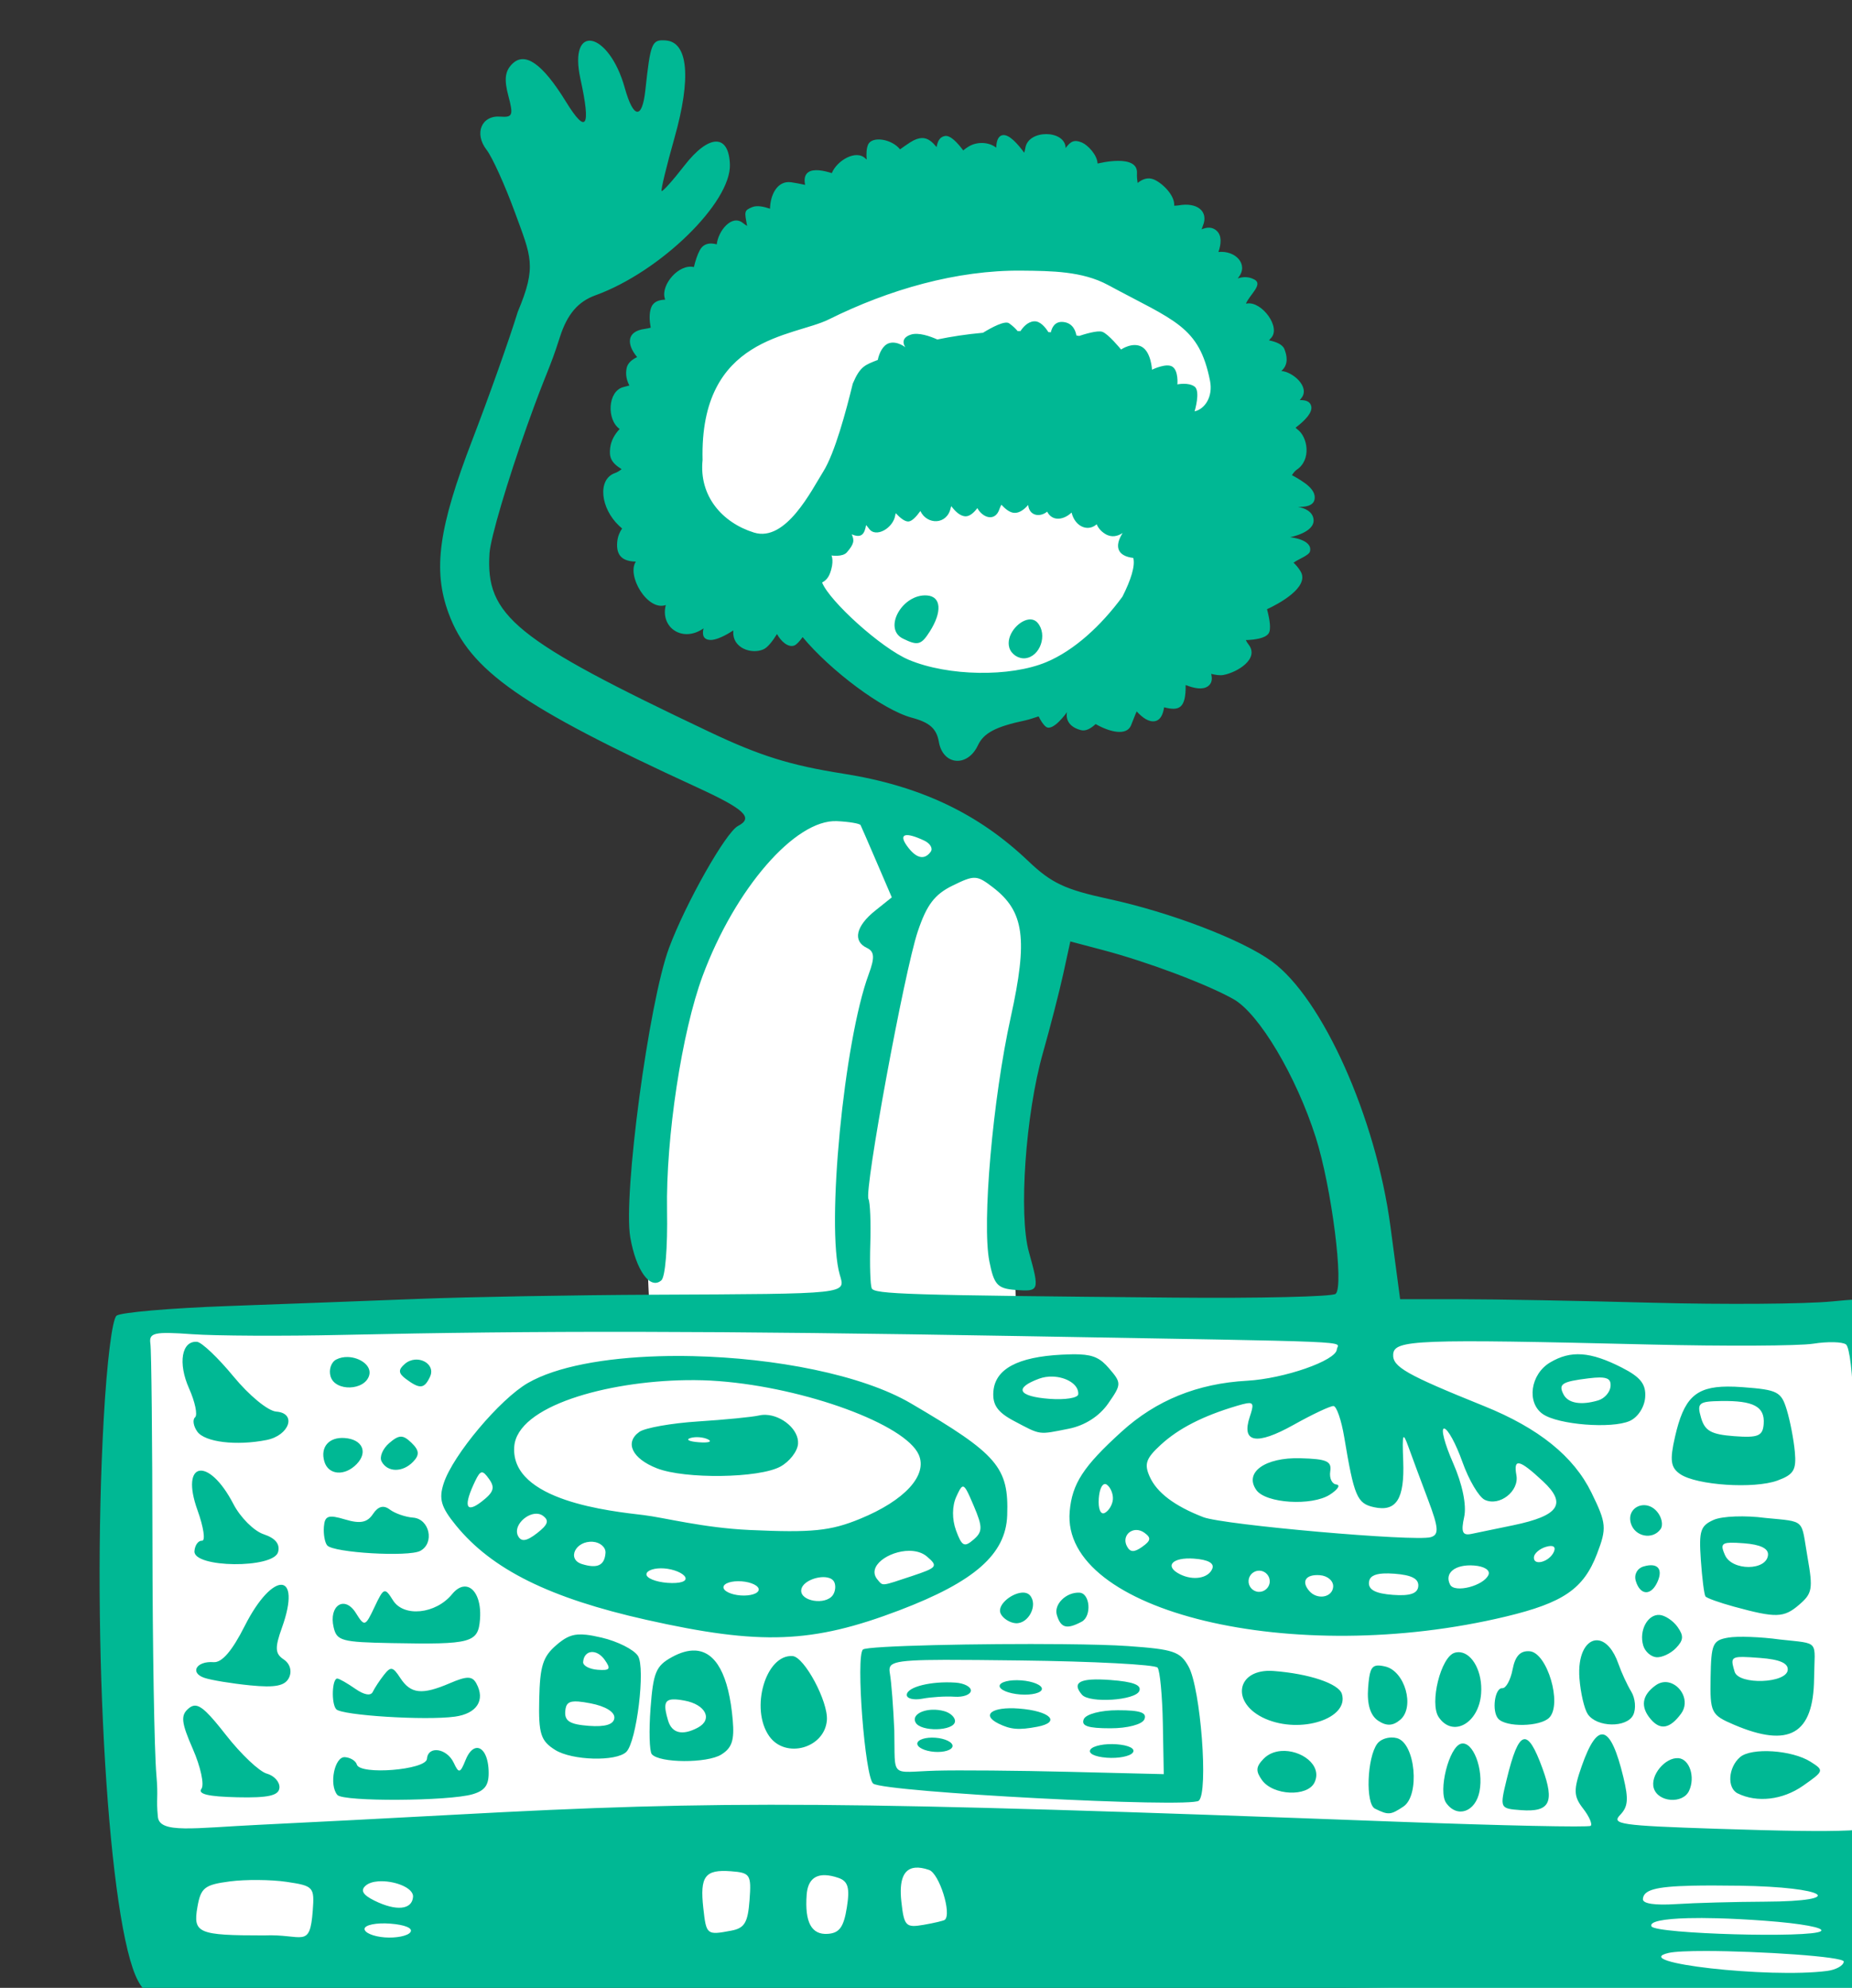 <?xml version="1.0" ?><svg height="274.677mm" viewBox="0 0 255.96 274.677" width="255.96mm" xmlns="http://www.w3.org/2000/svg">
    <rect x="0" y="0" width="255.96" height="274.677" fill="#333333" stroke="none"/>
    <path d="m 33565.681,13456.801 c -8.241,0.238 -98.235,-3.039 -105.649,-0.66 -39.542,12.687 -111.186,52.503 -125.925,112.431 -14.74,59.929 102.968,114.663 146.265,132.073 0,0 13.29,16.936 77.511,-21.082 64.222,-38.018 98.36,-93.94 82.568,-138.354 -12.831,-36.087 -39.055,-85.439 -74.77,-84.408 z m -148.659,292.211 c -5.634,-0.134 -10.718,0.595 -14.974,2.428 -27.241,11.725 -54.878,74.969 -66.459,132.884 -10.108,50.549 -10.086,90.73 -7.206,138.639 l -271.964,0.356 c 0,0 -5.921,149.229 -1.051,222.543 4.869,73.311 18.554,117.134 18.554,117.134 l 919.104,11.844 -28.951,-352.705 -444.365,0.58 c -2.71,-38.017 -2.552,-126.492 6.173,-159.707 9.739,-37.071 7.767,-57.205 -13.816,-73.549 -18.21,-13.79 -64.622,-39.723 -95.045,-40.447 z" fill="#FFFFFF" paint-order="markers stroke fill" transform="translate(47.431,-84.482) matrix(0.265,0,0,0.265,-8789.592,-3449.223)"/>
    <path d="m 36613.195,18414.598 c -7.294,-0.547 -7.972,1.108 -10.664,26.004 -1.666,15.372 -6.226,14.861 -10.703,-1.196 -8.301,-29.777 -29.596,-34.131 -23.142,-4.734 5.559,25.338 3.107,29.198 -7.551,11.885 -12.355,-20.067 -21.553,-26.426 -28.231,-19.51 -3.581,3.711 -4.056,8.014 -1.816,16.426 2.713,10.181 2.261,11.34 -4.24,10.851 -9.797,-0.739 -13.711,8.82 -7.1,17.334 2.951,3.797 9.608,18.513 14.799,32.701 8.428,23.043 11.487,27.905 1.467,51.705 -4.383,14.249 -15.039,44.272 -23.678,66.719 -17.669,45.911 -20.703,67.901 -12.463,90.385 10.968,29.929 37.646,48.639 129.473,90.818 25.071,11.517 29.765,15.927 21.506,20.213 -6.361,3.299 -27.372,40.459 -35.985,63.645 -10.528,28.338 -23.995,128.918 -20.195,150.836 2.994,17.288 10.37,27.511 16.199,22.451 2.071,-1.797 3.318,-17.015 2.981,-36.408 -0.656,-38.055 7.707,-93.156 18.58,-122.395 16.907,-45.471 48.314,-81.659 70,-80.646 6.388,0.298 11.951,1.238 12.369,2.088 0.414,0.851 4.246,9.669 8.511,19.599 l 7.758,18.051 -8.716,6.978 c -10.022,8.022 -11.759,15.847 -4.301,19.37 3.984,1.886 4.205,5.012 0.972,13.75 -12.931,34.948 -22.277,131.966 -15.093,156.646 2.987,10.25 5.684,9.964 -97.262,10.443 -41.702,0.193 -96.681,1.169 -122.176,2.168 -25.496,0.997 -70.545,2.689 -100.113,3.758 -29.567,1.068 -55.497,3.316 -57.619,4.992 -2.267,1.789 -5.03,23.9 -6.692,53.555 -6.54,116.622 2.501,264.782 17.897,293.322 4.264,7.905 7.511,8.882 36.765,11.078 17.647,1.325 64.528,2.441 104.182,2.461 89.555,0.07 199.669,2.886 300.758,7.704 103.946,4.949 183.333,6.037 302.875,4.154 183.112,-2.886 201.835,-4.31 202.67,-15.41 1.329,-17.675 -9.868,-163.581 -18.744,-244.272 -8.578,-77.982 -13.225,-110.762 -16.612,-117.246 -2.293,-4.383 -7.114,-4.856 -28.332,-2.771 -14.067,1.38 -56.293,1.687 -93.84,0.683 -37.544,-1.007 -82.491,-1.83 -99.882,-1.83 h -31.621 l -5.065,-38.017 c -7.552,-56.648 -35.479,-119.014 -61.857,-138.133 -15.673,-11.362 -52.852,-25.575 -85.227,-32.58 -22.656,-4.903 -29.751,-8.255 -41.808,-19.741 -26.151,-24.915 -56.578,-39.278 -96.557,-45.576 -27.481,-4.327 -43.379,-9.286 -69.543,-21.685 -101.745,-48.218 -117.02,-60.623 -114.867,-93.293 0.509,-7.746 9.361,-37.72 19.67,-66.616 10.305,-28.89 11.396,-28.343 16.994,-45.91 3.934,-12.348 9.727,-18.708 18.611,-21.922 33.719,-12.194 70.884,-48.419 70.094,-68.324 -0.634,-16.016 -11.013,-15.701 -23.75,0.719 -6.084,7.848 -11.427,13.787 -11.869,13.207 -0.442,-0.584 2.585,-13.069 6.734,-27.742 8.802,-31.142 7.122,-49.862 -4.551,-50.742 z m 198.45,48.845 v 0 c -5.008,-0.02 -10.155,2.35 -10.92,7.225 -0.159,1.013 -0.374,1.769 -0.604,2.472 -3.389,-4.626 -7.798,-9.565 -11.07,-9.169 -2.646,0.322 -3.424,3.31 -3.518,6.556 -3.749,-2.984 -9.877,-3.342 -14.437,-0.576 -1.058,0.642 -1.945,1.322 -2.774,1.998 -2.883,-3.868 -6.683,-8.066 -9.585,-7.508 -2.823,0.542 -3.779,2.865 -4.301,5.77 -2.188,-2.584 -4.424,-4.817 -7.721,-4.709 -1.702,0.06 -3.686,0.724 -6.086,2.262 -1.833,1.175 -3.545,2.414 -5.252,3.626 -4.41,-5.487 -14.479,-6.965 -16.596,-2.611 -0.964,1.983 -1.055,5.005 -0.826,7.942 -0.185,-0.158 -0.375,-0.292 -0.556,-0.479 -4.882,-5.033 -15.036,1.055 -17.608,7.543 -4.324,-1.373 -9.482,-2.389 -12.254,-0.477 -2.053,1.417 -2.21,3.993 -1.672,6.602 -2.447,-0.505 -4.957,-1.045 -7.279,-1.361 -7.269,-0.99 -10.879,6.586 -11.027,13.791 -3.238,-1.102 -6.797,-1.836 -9.233,-0.844 -4.397,1.791 -4.104,2.342 -2.703,9.812 -0.716,-0.432 -1.426,-0.886 -2.076,-1.425 -5.935,-4.928 -13.04,4.135 -13.769,11.035 -0.929,-0.238 -1.856,-0.409 -2.749,-0.43 -2.423,-0.06 -4.615,0.823 -6.029,3.375 -1.337,2.415 -2.349,5.577 -3.138,8.908 -7.807,-1.841 -17.258,9.19 -15.213,16.223 0.08,0.267 0.119,0.524 0.189,0.789 -3.227,0.07 -6.119,1.069 -7.25,4.07 -1.128,2.997 -0.934,6.837 -0.252,10.524 -0.927,0.238 -1.861,0.475 -2.98,0.619 -9.973,1.283 -9.463,8.339 -4.098,14.717 -2.664,1.264 -4.916,3.079 -5.471,5.705 -0.788,3.73 0.23,6.884 1.434,9.101 -1.036,0.296 -2.091,0.576 -3.135,0.836 -8.199,2.047 -8.845,17.017 -1.945,21.85 -2.479,2.644 -4.482,5.92 -4.947,9.859 -0.551,4.665 0.271,7.556 5.953,11.08 -1.048,0.878 -2.214,1.601 -3.512,2.065 -9.181,3.283 -7.511,18.324 2.227,27.486 0.54,0.508 1.034,0.925 1.556,1.393 -1.296,1.89 -2.261,4.144 -2.529,6.808 -0.793,7.881 3.335,10.313 9.701,10.453 -4.915,7.17 6.022,26.006 15.615,22.647 -3.04,11.684 8.746,19.841 19.676,12.172 -0.898,3.736 0.184,5.862 3.434,6.037 3.174,0.17 8.251,-2.411 12.064,-4.971 0,0.251 0.04,0.446 0.02,0.711 -0.417,8.479 9.458,11.897 15.718,9.162 2.205,-0.963 4.729,-4.219 7.084,-7.984 2.04,3.786 5.872,7.218 9.026,5.973 1.281,-0.506 2.853,-2.374 4.342,-4.385 14.223,17.187 41.623,37.956 57.048,42.066 9.199,2.452 12.817,5.698 14.002,12.572 2.119,12.283 14.937,13.39 20.387,1.762 3.005,-6.41 9.325,-9.728 24.672,-12.967 2.232,-0.47 4.633,-1.389 6.965,-2.086 1.009,2.029 2.243,4.122 3.754,5.356 3.64,2.974 11.062,-7.584 11.062,-7.584 0,0 -1.962,6.98 7.233,9.394 2.506,0.658 5.148,-0.805 7.685,-3.164 7.527,4.289 16.153,6.212 18.445,0.713 1.244,-2.987 2.077,-5.409 2.967,-7.299 3.057,3.33 6.533,5.806 9.791,5.01 2.715,-0.662 3.96,-3.595 4.52,-7.164 7.924,2.073 11.379,0.447 11.217,-11.556 0,-0.02 0,-0.04 0,-0.06 4.39,1.737 8.925,2.651 11.705,0.594 2.105,-1.559 2.249,-3.922 1.599,-6.408 2.277,0.53 4.505,0.925 6.362,0.582 7.169,-1.324 19.116,-8.435 13.05,-16.045 -0.549,-0.689 -0.964,-1.419 -1.322,-2.155 4.917,-0.165 10.025,-0.939 11.822,-3.386 1.46,-1.987 0.708,-7.121 -0.771,-12.713 5.698,-2.604 22.48,-11.462 17.498,-19.75 -1.093,-1.819 -2.346,-3.291 -3.662,-4.496 2.189,-1.75 8.052,-3.751 8.572,-5.883 1.532,-6.293 -10.392,-7.414 -10.392,-7.412 0,0 12.978,-2.415 12.259,-9.268 -0.452,-4.317 -4.909,-5.967 -8.15,-6.596 3.342,0.174 8.038,-0.25 8.678,-3.925 0.889,-5.102 -5.343,-9.026 -11.817,-12.577 0.854,-1.251 1.679,-2.273 2.432,-2.769 7.93,-5.227 5.754,-17.242 0.469,-21.057 -0.395,-0.285 -0.667,-0.615 -0.979,-0.931 4.879,-3.697 8.949,-7.897 8.147,-11.256 -0.586,-2.458 -2.973,-3.209 -5.963,-3.092 0.251,-0.322 0.478,-0.648 0.744,-0.965 4.821,-5.736 -4.26,-13.8 -10.381,-14.236 4.09,-3.493 2.79,-8.425 1.617,-11.406 -0.953,-2.419 -4.241,-3.795 -8.023,-4.569 0.281,-0.326 0.509,-0.68 0.828,-0.98 5.843,-5.51 -4.591,-19.501 -12.242,-18.231 -0.207,0.03 -0.417,0 -0.625,0.02 2.09,-4.745 8.967,-9.966 4.517,-12.459 -2.977,-1.669 -6.023,-1.558 -8.789,-0.652 0.114,-0.158 0.199,-0.314 0.324,-0.471 5.521,-6.806 -1.521,-14.258 -10.404,-13.291 1.437,-4.182 1.877,-8.565 -0.992,-11.147 -2.273,-2.045 -5.065,-1.83 -7.772,-0.679 0.21,-0.627 0.411,-1.258 0.666,-1.875 3.064,-7.347 -2.782,-12.43 -12.798,-10.594 -0.766,0.14 -1.465,0.112 -2.184,0.137 0.443,-5.292 -6,-11.64 -10.394,-13.588 -3.282,-1.455 -6.262,-0.215 -8.637,1.724 -0.289,-1.623 -0.462,-3.308 -0.365,-5.092 0.556,-10.314 -20.137,-5.087 -20.137,-5.087 h -0.426 c -0.201,-4.474 -5.103,-9.594 -8.17,-10.889 -3.911,-1.652 -5.915,-0.672 -8.455,2.877 0,-0.07 -0.02,-0.122 -0.03,-0.188 -0.209,-4.66 -5.07,-7.061 -10.074,-7.082 z m -12.758,71.194 v 0 c 15.437,0.153 31.567,0.256 44.937,7.478 34.741,18.765 47.544,21.382 53.215,49.979 1.603,8.081 -2.499,14.63 -8.045,15.925 0,0 3.232,-10.635 -0.06,-12.961 -3.294,-2.324 -8.912,-1.103 -8.912,-1.103 0,0 0.646,-6.975 -2.519,-9.184 -3.164,-2.208 -10.721,1.514 -10.721,1.514 0,0 -0.452,-9.184 -5.295,-11.916 -4.808,-2.711 -10.728,1.317 -10.818,1.377 -0.03,-0.02 -0.05,-0.03 -0.08,-0.04 -0.139,-0.171 -6.639,-8.152 -9.77,-9.188 -2.522,-0.834 -9.302,1.257 -12.035,2.166 -0.478,-0.09 -0.959,-0.181 -1.447,-0.261 -0.255,-1.612 -1.432,-6.481 -6.86,-7.018 -4.503,-0.445 -5.968,3.145 -6.457,5.379 -0.433,-0.03 -0.86,-0.07 -1.3,-0.103 -1.425,-2.277 -4.193,-5.864 -7.485,-5.624 -3.475,0.255 -5.94,3.381 -7.037,5.077 -0.503,0 -0.998,0.02 -1.5,0.02 -0.849,-1.01 -2.301,-2.563 -4.441,-4.053 -2.226,-1.549 -9.075,2.142 -13.625,4.926 -8.65,0.776 -16.688,2.021 -23.813,3.504 -3.743,-1.673 -9.872,-3.869 -13.922,-2.5 -6.168,2.085 -2.742,6.576 -2.742,6.576 0,0 -4.208,-3.405 -8.418,-2.172 -3.318,0.973 -5.27,5.263 -5.984,8.764 -6.592,2.615 -9.19,3.251 -13.031,12.346 -3.492,14.319 -9.364,36.261 -15.418,45.9 -6.054,9.64 -19.502,36.933 -36.112,31.764 -16.609,-5.169 -28.745,-19.11 -26.804,-37.83 -1.615,-64.586 47.328,-64.124 65.828,-73.315 31.345,-15.572 66.703,-25.77 100.666,-25.431 z m -10.639,122.054 c 2.078,2.316 4.449,4.166 6.781,4.25 2.693,0.1 5.171,-1.837 7.151,-4.113 0,0.03 0.02,0.06 0.02,0.09 0.663,5.756 6.282,6.385 9.889,3.383 2.908,5.562 9.015,4.063 12.723,0.474 0.03,0.101 0.07,0.171 0.1,0.274 1.781,6.979 8.346,9.945 13.014,5.844 0.773,1.815 2.143,3.632 4.51,5.062 3.376,2.041 6.55,1.11 9.023,-0.514 -4.273,6.734 -3.043,11.975 5.551,12.998 1.105,4.1 -1.241,11.489 -5.653,20.198 -11.297,15.362 -25.336,28.113 -39.66,34.111 -18.906,7.92 -51.275,7.395 -71.705,-1.166 -14.403,-6.037 -41.462,-30.644 -45.265,-40.324 1.589,-0.84 2.977,-2.124 3.933,-4.365 2.555,-6.377 0.977,-9.741 0.977,-9.741 0,0 5.798,0.934 8.025,-1.652 3.839,-4.457 3.927,-6.166 2.512,-9.381 5.25,2.278 6.719,-0.398 7.488,-4.81 0.5,0.592 0.976,1.064 1.512,1.841 3.479,5.049 12.718,-0.197 13.726,-7.101 0.04,-0.337 0.169,-0.613 0.235,-0.934 2.157,2.317 4.645,4.417 6.599,4.323 1.911,-0.09 4.228,-2.655 6.239,-5.465 3.469,7.346 13.963,7.326 15.838,-1.68 0.07,-0.321 0.208,-0.556 0.293,-0.857 2.049,2.755 4.702,5.329 7.566,5.293 2.106,-0.03 4.188,-1.87 6.025,-4.266 2.726,5.038 9.328,7.387 11.592,0.33 0.25,-0.777 0.588,-1.461 0.963,-2.102 z m -38.797,47.309 c -12.889,-0.967 -23.121,17.291 -12.599,22.488 7.74,3.821 9.56,3.347 14.009,-3.65 6.573,-10.331 5.976,-18.281 -1.41,-18.838 z m 52.819,12.576 c -5.469,0.837 -11.793,8.386 -9.909,14.672 1.031,3.437 4.797,5.908 8.371,5.496 7.725,-0.894 11.675,-12.324 6.385,-18.473 -1.297,-1.507 -3.025,-1.974 -4.847,-1.695 z m -64.153,112.508 c 1.602,-0.461 4.983,0.435 9.899,2.758 3.097,1.462 4.6,4.073 3.345,5.799 -3.338,4.593 -7.741,3.471 -12.463,-3.176 -2.204,-3.103 -2.382,-4.92 -0.781,-5.381 z m 36.313,22.148 c 2.787,0.126 5.2,1.764 9.425,5.01 16.31,12.53 18.261,26.809 9.249,67.686 -9.402,42.634 -15.083,107.487 -11.153,127.299 2.419,12.206 4.233,14.187 13.649,14.894 12.453,0.935 12.607,0.502 6.968,-19.812 -5.409,-19.49 -1.725,-71.89 7.287,-103.663 3.85,-13.572 8.647,-32.225 10.663,-41.453 l 3.664,-16.781 17.072,4.51 c 23.262,6.144 54.259,17.804 68.058,25.599 13.301,7.516 32.647,40.021 42.842,71.979 8.272,25.922 14.88,77.81 10.403,81.662 -1.722,1.479 -39.669,2.362 -84.328,1.961 -139.883,-1.263 -156.257,-1.77 -157.639,-4.873 -0.728,-1.662 -1.069,-12.128 -0.729,-23.258 0.339,-11.13 -0.09,-21.594 -0.949,-23.252 -2.325,-4.485 18.689,-118.617 25.686,-139.478 4.676,-13.953 8.785,-19.374 18.168,-23.969 5.715,-2.8 8.876,-4.186 11.664,-4.061 z m -174.489,236.747 c 55.587,0.09 118.076,0.816 197.098,2.187 183.757,3.191 166.476,2.466 166.135,6.971 -0.439,5.839 -27.453,15.258 -46.856,16.336 -25.834,1.433 -47.379,10.178 -65.4,26.543 -19.999,18.159 -25.819,27.107 -27.076,41.642 -4.522,52.312 116.532,81.422 227.611,54.737 29.879,-7.178 40.421,-14.433 47.391,-32.606 5.179,-13.505 4.957,-15.958 -2.879,-31.971 -9.253,-18.914 -27.512,-33.639 -55.928,-45.103 -40.828,-16.474 -47.963,-20.545 -47.471,-27.092 0.567,-7.528 12.362,-7.976 133.489,-5.053 39.584,0.954 78.112,0.767 85.619,-0.42 7.511,-1.186 15.181,-1.008 17.051,0.399 1.866,1.404 3.576,15.879 3.824,32.166 0.239,16.285 1.795,43.024 3.459,59.416 3.614,35.569 12.322,150.67 11.855,156.881 -0.404,5.52 -17.942,6.339 -87.004,4.062 -49.62,-1.633 -54.62,-2.354 -49.964,-7.176 4.148,-4.297 4.494,-8.191 1.734,-19.628 -6.715,-27.841 -13.38,-29.642 -21.736,-5.875 -4.364,12.41 -4.26,15.741 0.681,22.101 3.199,4.118 4.995,8.194 3.994,9.057 -1.003,0.86 -46.535,-0.108 -101.185,-2.155 -289.447,-10.834 -350.851,-11.29 -491.295,-3.644 -30.628,1.667 -76.562,4.037 -102.074,5.267 -34.032,1.641 -51.835,4.712 -52.709,-4.144 -0.973,-9.953 0.296,-9.624 -0.782,-21.904 -1.075,-12.283 -1.992,-66.427 -2.052,-120.323 -0.05,-53.894 -0.538,-100.933 -1.075,-104.531 -0.845,-5.68 2.018,-6.329 21.665,-4.916 12.452,0.894 47.639,1.065 78.195,0.377 51.414,-1.154 100.099,-1.694 155.685,-1.601 z m -231.234,5.195 c -8.008,-0.603 -10.025,11.09 -4.176,24.222 3.172,7.104 4.59,13.913 3.172,15.133 -1.417,1.219 -0.902,4.574 1.147,7.457 3.921,5.518 20.38,7.512 36.142,4.379 11.942,-2.375 15.896,-13.99 5.039,-14.806 -4.309,-0.323 -14.105,-8.371 -22.295,-18.315 -8.036,-9.755 -16.595,-17.877 -19.029,-18.07 z m 722.275,6.545 c -5.934,-0.421 -11.167,1.005 -16.574,4.217 -10.303,6.123 -12.389,21.016 -3.773,26.941 8.052,5.54 35.856,7.734 45.267,3.572 4.225,-1.866 7.69,-7.135 8.077,-12.283 0.518,-6.884 -2.372,-10.564 -12.221,-15.58 -8.206,-4.177 -14.841,-6.446 -20.776,-6.867 z m -262.002,0.01 c -2.544,-0.111 -5.556,-0.05 -9.222,0.14 -23.107,1.172 -34.829,7.494 -35.713,19.258 -0.524,6.956 2.197,10.809 10.861,15.375 14.081,7.425 12.363,7.182 28.449,3.988 8.354,-1.658 15.919,-6.485 20.526,-13.094 7.054,-10.123 7.07,-10.732 0.431,-18.447 -4.267,-4.963 -7.697,-6.884 -15.332,-7.22 z m -201.447,0.91 c -6.06,-0.141 -12.057,-0.125 -17.928,0.05 -28.176,0.841 -53.397,5.359 -68.308,13.942 -14.59,8.394 -39.09,37.547 -43.901,52.238 -2.692,8.213 -1.466,12.442 6.403,22.082 18.747,22.965 48.893,37.891 99.365,49.201 59.525,13.336 86.379,12.32 131.873,-4.996 39.23,-14.932 55.497,-29.252 56.211,-49.48 0.882,-25.093 -4.925,-31.853 -50.186,-58.387 -25.661,-15.046 -71.108,-23.668 -113.529,-24.65 z m -180.107,0.47 c -2.106,-0.07 -4.233,0.324 -6.112,1.299 -2.661,1.38 -3.982,5.351 -2.941,8.83 2.398,7.994 17.964,7.481 20.16,-0.666 1.337,-4.963 -4.79,-9.266 -11.107,-9.463 z m 34.844,1.366 c -1.782,0.165 -3.594,0.856 -5.166,2.209 -3.556,3.058 -3.42,4.903 0.582,7.875 7.262,5.393 9.545,5.182 12.537,-1.147 2.463,-5.214 -2.61,-9.434 -7.953,-8.937 z m 332.724,8.832 c 7.139,0.229 13.696,4.143 13.315,9.216 -0.144,1.921 -6.88,3 -14.969,2.391 -16.445,-1.236 -18.72,-5.635 -5.444,-10.518 2.274,-0.836 4.719,-1.166 7.098,-1.089 z m 285.195,0.463 c 4.58,0 5.984,1.325 5.741,4.558 -0.231,3.07 -3.113,6.388 -6.403,7.375 -8.947,2.683 -15.721,1.538 -18.107,-3.06 -2.843,-5.481 -0.927,-6.716 13.074,-8.436 2.289,-0.281 4.169,-0.433 5.695,-0.437 z m -476.492,1.4 c 5.868,-0.09 11.616,0.07 17.094,0.49 45.387,3.479 97.351,22.593 104.33,38.379 4.743,10.727 -7.296,23.871 -30.621,33.438 -15.429,6.331 -25.033,7.303 -57.553,5.818 -24.228,-1.106 -44.587,-6.487 -55.222,-7.762 -16.923,-2.024 -69.556,-7.306 -67.571,-35.642 1.496,-21.324 48.466,-34.107 89.543,-34.721 z m 543.244,3.342 c -17.038,0.09 -22.854,6.383 -27.384,26.121 -2.823,12.303 -2.307,16.083 2.662,19.502 8.507,5.847 38.608,7.842 50.787,3.363 8.47,-3.117 9.893,-5.488 9.023,-15.033 -0.568,-6.236 -2.448,-16.018 -4.179,-21.742 -2.892,-9.56 -4.753,-10.528 -22.891,-11.891 -2.921,-0.22 -5.584,-0.333 -8.018,-0.32 z m -3.418,7.535 c 17.025,-0.269 22.951,2.915 22.268,11.971 -0.47,6.275 -2.936,7.289 -15.385,6.355 -12.007,-0.905 -15.293,-2.73 -17.289,-9.619 -2.232,-7.692 -1.236,-8.513 10.406,-8.707 z m -247.328,1.195 c 3.731,-0.603 3.534,1.128 1.569,7.041 -4.508,13.557 3.479,15.019 22.853,4.182 9.858,-5.514 19.23,-9.921 20.828,-9.807 1.596,0.119 4.101,7.376 5.561,16.129 5.179,31.061 6.71,34.679 15.519,36.617 11.687,2.572 16.027,-4.287 15.26,-24.133 -0.558,-14.518 -0.197,-15.448 2.776,-7.183 1.88,5.226 6.463,17.564 10.185,27.422 5.539,14.672 5.798,18.207 1.436,19.515 -8.097,2.428 -108.176,-6.367 -118.659,-10.429 -15.081,-5.843 -24.285,-12.817 -27.998,-21.217 -2.893,-6.538 -1.883,-9.417 5.776,-16.471 9.317,-8.583 22.041,-15.094 39.775,-20.351 2.197,-0.651 3.876,-1.114 5.119,-1.315 z m -250.773,6.012 c -1.201,-0.05 -2.391,0.05 -3.543,0.316 -3.543,0.819 -17.841,2.22 -31.775,3.119 -13.932,0.895 -27.745,3.347 -30.692,5.44 -7.822,5.556 -3.772,13.954 9.164,19.004 14.648,5.715 53.258,5.181 64.377,-0.891 4.773,-2.602 8.919,-7.947 9.215,-11.873 0.552,-7.339 -8.342,-14.791 -16.746,-15.115 z m 353.738,7.139 c 1.872,0.14 6.143,7.968 9.492,17.394 3.348,9.427 8.605,18.327 11.674,19.777 7.632,3.607 18.027,-4.47 16.5,-12.82 -1.657,-9.068 1.51,-8.346 13.84,3.139 12.626,11.758 8.444,17.961 -15.436,22.926 -8.805,1.829 -18.677,3.877 -21.937,4.543 -4.601,0.946 -5.434,-1.036 -3.711,-8.834 1.35,-6.124 -0.915,-17.146 -5.801,-28.215 -4.4,-9.99 -6.49,-18.048 -4.621,-17.91 z m -544.142,4.236 v 0 c -1.698,0.02 -3.482,1.128 -6.047,3.334 -3.409,2.933 -5.213,7.229 -4.01,9.549 3.005,5.781 10.955,5.895 16.432,0.22 3.468,-3.592 3.269,-5.95 -0.836,-9.912 -2.228,-2.149 -3.841,-3.218 -5.539,-3.197 z m 155.642,0.303 c 1.666,0.125 3.313,0.506 4.539,1.111 2.45,1.211 0.321,1.887 -4.736,1.508 -5.056,-0.382 -7.061,-1.371 -4.455,-2.201 1.302,-0.415 2.987,-0.544 4.652,-0.418 z m -184.9,0.404 c -8.265,-0.622 -12.885,4.741 -10.615,12.318 2.118,7.056 10.641,7.69 16.855,1.252 6.011,-6.227 2.952,-12.879 -6.24,-13.57 z m 498.408,10.537 c -18.507,-0.512 -29.485,7.421 -22.967,16.596 4.941,6.96 28.934,8.448 38.346,2.381 4.148,-2.674 5.663,-5.045 3.365,-5.293 -2.301,-0.238 -3.732,-3.311 -3.185,-6.828 0.827,-5.321 -1.79,-6.475 -15.559,-6.856 z m -574.162,6.522 c -4.214,0.729 -5.651,7.791 -1.029,20.615 3.199,8.882 4.245,16.021 2.324,15.883 -1.925,-0.144 -3.707,2.302 -3.928,5.435 -0.658,8.746 41.269,9.187 43.623,0.457 1.113,-4.145 -1.392,-7.229 -7.525,-9.271 -5.058,-1.681 -12.155,-8.765 -15.772,-15.743 -6.486,-12.503 -13.479,-18.104 -17.693,-17.376 z m 147.166,0.857 c 1.026,-0.135 2.142,1.042 3.861,3.465 3.206,4.511 2.436,6.867 -3.83,11.734 -8.398,6.523 -9.704,2.333 -3.363,-10.793 1.366,-2.827 2.305,-4.271 3.332,-4.406 z m 324.631,6.152 c 0.457,-0.167 0.946,-0.08 1.445,0.28 1.928,1.402 3.346,4.832 3.125,7.628 -0.211,2.795 -2.116,5.979 -4.23,7.077 -2.191,1.137 -3.538,-2.146 -3.123,-7.627 0.309,-4.111 1.409,-6.856 2.783,-7.358 z m -74.045,1.373 c 1.418,-0.753 2.772,2.212 6.06,9.942 4.689,11.03 4.674,13.466 -0.138,17.603 -4.811,4.137 -6.072,3.473 -9.114,-4.793 -2.143,-5.828 -2.087,-12.743 0.139,-17.607 1.328,-2.901 2.202,-4.693 3.053,-5.145 z m 354.801,9.604 c -4.207,0.434 -7.6,4.228 -6.026,9.48 2.08,6.931 11.288,8.737 15.438,3.03 1.535,-2.113 0.699,-6.274 -1.862,-9.25 -2.211,-2.571 -5.027,-3.521 -7.55,-3.26 z m -657.907,0.969 c -1.455,0.386 -2.836,1.59 -4.183,3.621 -2.953,4.457 -6.675,5.182 -14.514,2.832 -8.783,-2.633 -10.634,-1.986 -11.076,3.871 -0.291,3.868 0.493,8.219 1.74,9.668 3.285,3.819 42.393,6.11 48.524,2.842 7.595,-4.05 4.861,-16.697 -3.75,-17.344 -4.007,-0.302 -9.46,-2.192 -12.12,-4.205 -1.638,-1.239 -3.166,-1.672 -4.621,-1.285 z m 82.149,3.545 c 0.819,0.147 1.596,0.459 2.299,0.97 3.418,2.486 2.691,4.622 -3.09,9.115 -5.418,4.21 -8.215,4.611 -9.875,1.409 -2.761,-5.324 4.934,-12.517 10.666,-11.494 z m 624.138,1.345 c -4.865,0.179 -8.981,0.775 -11.169,1.742 -6.979,3.087 -7.815,5.671 -6.758,20.944 0.66,9.582 1.75,18.136 2.416,19.01 0.67,0.877 7.348,3.266 14.842,5.316 21.987,6.003 26.021,5.888 34.009,-0.984 6.875,-5.911 7.284,-8.212 4.403,-24.627 -3.576,-20.355 -0.436,-18.521 -22.067,-20.645 -5.192,-0.696 -10.81,-0.935 -15.676,-0.756 z m -312.328,7.049 c 1.36,0 2.824,0.441 4.219,1.455 3.616,2.63 3.38,4.093 -1.18,7.332 -4.206,2.988 -6.288,2.907 -7.961,-0.32 -2.32,-4.474 0.842,-8.464 4.922,-8.467 z m -283.418,6.147 c 3.827,0.288 6.783,2.913 6.563,5.824 -0.491,6.515 -4.228,8.286 -12.25,5.808 -8.141,-2.514 -3.352,-12.312 5.687,-11.632 z m 593.44,0.478 c 1.683,-0.04 3.915,0.08 6.805,0.299 8.61,0.645 12.856,2.69 12.613,6.057 -0.637,8.354 -18.77,8.437 -22.449,0.109 -2.107,-4.769 -2.019,-6.343 3.031,-6.465 z m -92.528,2.006 c 0.728,0.426 0.858,1.319 0.309,2.629 -2.246,5.358 -10.829,7.756 -10.463,2.922 0.146,-1.974 2.965,-4.396 6.258,-5.385 1.843,-0.552 3.168,-0.593 3.896,-0.166 z m -336.023,2.226 c 3.501,-0.01 6.845,0.868 9.314,2.975 5.939,5.07 5.387,5.797 -7.753,10.164 -16.435,5.458 -15.079,5.31 -17.971,1.945 -6.008,-6.983 5.908,-15.045 16.41,-15.084 z m 148.641,4.081 c 7.435,0.559 10.693,2.395 9.463,5.334 -2.075,4.949 -9.969,6.261 -16.852,2.796 -8.334,-4.198 -3.982,-8.984 7.389,-8.13 z m 239.093,3.476 c -1.273,-0.132 -2.849,0.06 -4.699,0.615 -3.327,0.998 -5.033,4.2 -4.029,7.549 2.24,7.471 7.806,7.881 11.144,0.819 2.488,-5.265 1.404,-8.587 -2.416,-8.983 z m -93.095,0.109 c 5.381,0.404 8.551,2.437 7.545,4.834 -2.408,5.754 -17.666,9.687 -20.014,5.161 -3.163,-6.098 2.622,-10.735 12.469,-9.995 z m -422.364,1.512 c 4.936,0.374 9.873,2.411 10.971,4.526 1.164,2.246 -2.69,3.494 -9.25,3 -6.186,-0.465 -11.138,-2.502 -10.973,-4.524 0.152,-2.02 4.316,-3.372 9.252,-3.002 z m 310.713,1.186 c 3.034,0.229 5.322,2.895 5.1,5.929 -0.227,3.033 -2.896,5.32 -5.928,5.1 -3.034,-0.227 -5.325,-2.898 -5.103,-5.932 0.229,-3.033 2.897,-5.318 5.931,-5.097 z m 64.307,1.461 c 1.644,-0.09 3.58,-0.05 5.826,0.117 8.987,0.675 12.743,2.628 12.453,6.48 -0.288,3.852 -4.296,5.223 -13.283,4.545 -8.988,-0.674 -12.746,-2.626 -12.455,-6.478 0.218,-2.889 2.527,-4.384 7.459,-4.664 z m -33.057,0.886 c 4.087,0.307 7.159,3.009 6.938,6.073 -0.42,5.597 -8.343,6.953 -12.485,2.138 -4.311,-5.01 -1.778,-8.762 5.547,-8.211 z m -257.066,1.161 c 1.701,0.297 3.081,1.038 3.748,2.324 0.992,1.916 0.66,5.061 -0.742,6.988 -3.838,5.279 -16.88,3.173 -16.44,-2.65 0.335,-4.445 8.331,-7.554 13.434,-6.662 z m -44.514,2.041 c 5.058,0.381 9.084,2.349 8.918,4.369 -0.152,2.025 -4.415,3.364 -9.47,2.986 -5.058,-0.382 -9.081,-2.345 -8.915,-4.369 0.152,-2.022 4.412,-3.366 9.467,-2.986 z m -239.98,1.802 c -4.336,-0.179 -11.83,6.954 -19.199,21.535 -6.567,12.996 -11.86,19.135 -16.209,18.809 -8.941,-0.673 -12.588,5.511 -4.821,8.174 3.494,1.197 14.246,2.964 23.897,3.926 13.079,1.304 18.246,0.271 20.289,-4.051 1.621,-3.426 0.477,-7.299 -2.801,-9.471 -4.521,-2.997 -4.687,-6.038 -0.904,-16.582 5.262,-14.668 4.084,-22.161 -0.252,-22.34 z m 96.521,0.979 c -0.636,-0.107 -1.297,-0.1 -1.972,0.04 -1.802,0.359 -3.713,1.604 -5.575,3.877 -8.517,10.407 -25.236,12.134 -30.822,3.189 -4.288,-6.863 -4.814,-6.675 -9.592,3.452 -4.864,10.306 -5.231,10.426 -9.769,3.162 -5.865,-9.388 -14.279,-3.91 -11.572,7.535 1.653,6.997 4.179,7.679 30.253,8.174 41.691,0.793 45.145,-0.143 46.073,-12.504 0.728,-9.678 -2.568,-16.171 -7.024,-16.922 z m 319.682,3.137 c -6.922,-0.383 -13.477,6.066 -11.813,11.621 2.049,6.828 5.144,7.667 12.948,3.511 5.317,-2.832 4.417,-14.824 -1.135,-15.132 z m -30.428,0.02 c -5.593,0.652 -12.873,6.709 -10.613,11.065 1.263,2.435 4.733,4.613 7.709,4.835 6.686,0.503 11.852,-9.447 7.519,-14.486 -1.073,-1.248 -2.751,-1.631 -4.615,-1.414 z m 332.983,11.584 c -6.257,-0.473 -10.88,8.186 -8.539,15.996 0.935,3.122 4.031,5.843 6.88,6.063 2.85,0.216 7.428,-1.937 10.174,-4.782 3.981,-4.126 4.149,-6.354 0.828,-11.031 -2.29,-3.221 -6.492,-6.024 -9.343,-6.246 z m -564.235,10.217 c -4.098,0.318 -7.114,2.021 -11.092,5.443 -7.102,6.108 -8.614,10.857 -9.007,28.295 -0.405,18.035 0.758,21.721 8.357,26.461 8.815,5.494 31.684,6.132 37.031,1.033 5.404,-5.155 10.121,-43.857 6.106,-50.093 -2.128,-3.307 -10.64,-7.593 -18.91,-9.524 -3.118,-0.728 -5.707,-1.231 -7.95,-1.484 -1.681,-0.19 -3.169,-0.237 -4.535,-0.131 z m 611.584,1.262 c -4.878,-0.177 -9.126,-0.08 -11.564,0.343 -8.108,1.398 -8.897,3.183 -9.203,20.797 -0.321,18.363 0.251,19.521 12.201,24.625 28.734,12.273 41.434,4.983 41.769,-23.988 0.235,-20.452 3.506,-18.078 -17.847,-20.453 -4.966,-0.691 -10.474,-1.146 -15.354,-1.324 z m -80.971,1.785 c -5.033,0.716 -9.118,7.844 -8.189,19.869 0.584,7.544 2.533,15.907 4.33,18.584 4.704,6.999 20.497,7.237 23.746,0.359 1.518,-3.213 1.04,-8.655 -1.066,-12.095 -2.1,-3.439 -5.103,-9.936 -6.67,-14.428 -2.614,-7.509 -6.367,-11.413 -9.947,-12.199 -0.746,-0.164 -1.484,-0.193 -2.204,-0.09 z m -277.589,1.976 c -42.505,-0.415 -102.004,0.831 -104.274,2.784 -3.842,3.304 1.022,66.778 5.36,69.933 6.161,4.483 165.221,12.832 169.775,8.914 5.108,-4.391 0.992,-58.512 -5.318,-69.926 -4.344,-7.857 -7.763,-9.02 -31.454,-10.701 -7.643,-0.543 -19.921,-0.865 -34.089,-1.004 z m -191.817,3.33 v 0 c -3.615,-0.167 -7.685,0.981 -12.183,3.467 -8.238,4.554 -9.662,7.972 -11.061,26.588 -0.885,11.749 -0.586,22.548 0.66,23.998 4.008,4.658 28.814,4.793 36.209,0.195 5.575,-3.465 6.906,-7.445 6.004,-17.939 -2.02,-23.477 -8.783,-35.809 -19.629,-36.311 z m 435.248,0.364 c -4.886,-0.368 -7.561,2.486 -8.906,9.498 -1.059,5.514 -3.471,9.903 -5.359,9.765 -3.922,-0.294 -5.595,11.888 -2.18,15.86 3.999,4.648 22.051,4.29 26.699,-0.524 6.834,-7.079 -1.12,-33.91 -10.254,-34.599 z m -489.435,0.427 c 2.222,-0.234 4.906,1.065 6.996,4.004 3.437,4.842 2.821,5.717 -3.672,5.227 -4.292,-0.319 -7.681,-2.143 -7.543,-4.045 0.239,-3.186 1.997,-4.951 4.219,-5.186 z m 453.136,0.1 c -0.933,-0.1 -1.889,-0.01 -2.859,0.277 -7.189,2.155 -13.167,26.287 -8.303,33.526 7.297,10.868 20.967,3.316 22.137,-12.233 0.843,-11.188 -4.443,-20.881 -10.975,-21.57 z m -348.087,1.992 c -14.041,-1.053 -22.361,27.479 -12.188,41.801 8.498,11.962 28.947,6.242 30.049,-8.408 0.727,-9.642 -11.73,-32.932 -17.861,-33.393 z m 495.671,0.457 c 2.175,0.02 5.106,0.231 8.991,0.524 10.106,0.761 14.598,2.705 14.322,6.22 -0.535,7.089 -25.6,7.962 -27.699,0.961 -1.842,-6.144 -2.136,-7.77 4.386,-7.705 z m -416.246,1.512 c 9.643,-0.02 22.419,0.116 39.309,0.318 38.13,0.456 70.35,2.141 71.598,3.741 1.247,1.601 2.472,14.753 2.748,29.224 l 0.482,26.311 -49.072,-1.203 c -26.989,-0.668 -58.409,-0.935 -69.821,-0.608 -24.301,0.697 -21.102,4.501 -21.65,-20.994 -0.498,-11.871 -1.517,-25.122 -2.264,-29.441 -0.989,-5.744 -0.258,-7.279 28.67,-7.348 z m 225.426,2.975 c -3.257,0.302 -4.092,3.249 -4.723,11.642 -0.639,8.484 1.149,14.365 5.186,17.076 4.375,2.937 7.723,2.813 11.555,-0.431 7.799,-6.606 2.456,-25.488 -7.871,-27.811 -1.707,-0.384 -3.061,-0.576 -4.147,-0.476 z m -513.865,1.744 c -1.203,-0.221 -2.369,0.873 -4.162,3.162 -2.254,2.881 -4.863,6.847 -5.795,8.81 -1.062,2.237 -4.467,1.638 -9.133,-1.611 -4.089,-2.851 -8.285,-5.244 -9.326,-5.324 -2.767,-0.208 -3.288,12.887 -0.633,15.974 2.775,3.229 46.566,5.977 61.899,3.881 11.444,-1.562 15.982,-8.544 11.226,-17.289 -2.151,-3.951 -4.909,-3.978 -13.852,-0.138 -14.502,6.226 -20.388,5.603 -25.835,-2.735 -1.944,-2.974 -3.186,-4.51 -4.389,-4.73 z m 459.826,1.086 c -19.548,-1.471 -22.684,16.852 -4.266,24.918 18.442,8.075 43.756,-0.134 39.914,-12.94 -1.612,-5.384 -17.088,-10.584 -35.648,-11.978 z m -94.826,4.48 c -7.727,0.469 -9.271,3.026 -5.078,7.899 3.896,4.532 27.845,2.982 29.879,-1.932 1.302,-3.15 -3.16,-4.861 -14.996,-5.748 -3.967,-0.299 -7.229,-0.375 -9.805,-0.219 z m -36.738,0.414 c -6.063,-0.456 -11.137,0.825 -11.303,2.846 -0.152,2.024 4.688,4.05 10.754,4.506 6.064,0.457 11.137,-0.823 11.304,-2.848 0.152,-2.022 -4.687,-4.047 -10.755,-4.504 z m 337.531,1.053 c -2.142,-0.427 -4.45,-0.04 -6.615,1.494 -7.276,5.168 -8.164,11.268 -2.586,17.756 5.002,5.814 9.966,4.901 15.746,-2.897 4.822,-6.506 -0.12,-15.072 -6.545,-16.353 z m -371.817,0.117 c -12.682,-0.876 -25.124,2.203 -25.431,6.293 -0.152,2.022 3.52,2.959 8.162,2.082 4.64,-0.885 12.165,-1.335 16.715,-1.023 4.553,0.315 8.389,-1.083 8.554,-3.104 0.152,-2.022 -3.45,-3.935 -8,-4.248 z m -147.425,8.752 c 1.518,-0.08 3.511,0.156 6.041,0.619 11.1,2.036 14.957,9.854 6.959,14.115 -7.999,4.264 -13.5,2.955 -15.491,-3.687 -2.341,-7.822 -2.063,-10.819 2.491,-11.047 z m -49.284,1.104 c 1.699,0.128 3.802,0.456 6.403,0.961 7.749,1.497 12.593,4.477 12.371,7.582 -0.257,3.391 -4.714,4.786 -13.254,4.146 -9.938,-0.75 -12.753,-2.475 -12.369,-7.584 0.304,-4.046 1.754,-5.487 6.849,-5.105 z m -200.06,2.146 c -1.111,0.03 -2.129,0.538 -3.19,1.428 -4.275,3.584 -3.89,7.307 2.178,21.166 4.051,9.25 6.077,18.59 4.504,20.752 -2.022,2.78 3.468,4.083 18.699,4.439 16.116,0.374 21.667,-0.878 21.973,-4.963 0.228,-3.005 -2.747,-6.323 -6.607,-7.373 -3.86,-1.048 -13.439,-10.11 -21.29,-20.136 -8.756,-11.187 -12.935,-15.404 -16.267,-15.313 z m 429.732,1.516 c -13.95,-1.047 -19.777,3.291 -10.541,7.851 6.306,3.114 10.573,3.463 20.174,1.649 12.701,-2.4 6.755,-8.266 -9.633,-9.5 z m -45.011,0.613 c -6.016,0.183 -10.661,3.05 -8.809,6.619 2.604,5.022 20.072,4.608 20.566,-0.486 0.197,-2.018 -2.266,-4.427 -5.474,-5.348 -2.12,-0.609 -4.278,-0.846 -6.283,-0.785 z m 96.675,0.269 c -8.893,-0.02 -16.659,2.025 -17.757,4.674 -1.452,3.5 2.098,4.741 13.859,4.741 8.893,0.02 16.661,-2.028 17.758,-4.674 1.452,-3.502 -2.099,-4.741 -13.86,-4.741 z m 142.694,14.215 c -2.959,0.06 -5.922,1.277 -7.371,3.225 -5.37,7.217 -6.229,31.393 -1.2,33.875 6.97,3.441 8.116,3.357 14.786,-1.061 8.819,-5.843 6.289,-33.089 -3.315,-35.699 -0.929,-0.252 -1.914,-0.36 -2.9,-0.34 z m -237.803,0.123 c -5.055,-0.378 -9.3,0.963 -9.467,2.987 -0.152,2.021 3.858,3.988 8.916,4.367 5.055,0.382 9.299,-0.962 9.465,-2.984 0.152,-2.025 -3.856,-3.988 -8.914,-4.37 z m 306.695,0.836 c -2.875,0.831 -5.549,7.647 -8.718,20.651 -3.733,15.32 -3.681,15.438 7.375,16.269 15.027,1.131 17.689,-3.99 11.271,-21.658 -3.975,-10.938 -7.052,-16.093 -9.928,-15.262 z m -32.55,2.274 c -6.297,1.584 -12.13,24.778 -7.77,30.912 5.715,8.046 15.304,4.703 17.375,-6.059 2.249,-11.661 -3.451,-26.405 -9.605,-24.853 z m -179.68,0.299 c -6.066,-0.457 -12.177,0.748 -13.578,2.675 -1.483,2.04 2.065,3.852 8.48,4.336 6.067,0.456 12.177,-0.749 13.58,-2.677 1.482,-2.04 -2.066,-3.851 -8.482,-4.334 z m -333.994,1.949 c -1.917,0.291 -3.921,2.278 -5.496,6.193 -2.822,7.021 -3.55,7.21 -6.164,1.59 -3.569,-7.682 -13.471,-9.193 -14.002,-2.137 -0.438,5.788 -34.997,8.58 -36.582,2.959 -0.533,-1.9 -3.315,-3.623 -6.18,-3.843 -5.463,-0.412 -8.449,14.495 -3.953,19.724 3.066,3.564 58.169,3.261 70.529,-0.389 6.667,-1.966 8.658,-4.948 8.334,-12.494 -0.337,-7.862 -3.292,-12.089 -6.486,-11.603 z m 419.756,1.564 c -3.405,0.276 -6.66,1.544 -9.125,4.098 -3.982,4.126 -4.151,6.356 -0.83,11.031 5.768,8.122 23.807,8.935 27.443,1.235 4.297,-9.096 -7.274,-17.193 -17.488,-16.364 z m 256.41,0.18 c -7.246,-0.477 -14.027,0.455 -17.002,3.014 -6.191,5.327 -6.897,16.107 -1.237,18.904 10.112,4.99 23.481,3.432 34.069,-3.973 11.02,-7.71 11.103,-7.967 3.957,-12.511 -4.831,-3.071 -12.542,-4.957 -19.787,-5.434 z m -49.153,3.553 c -6.933,-0.52 -14.819,9.068 -12.853,15.625 2.214,7.385 15.107,8.389 18.394,1.433 3.369,-7.124 0.283,-16.621 -5.541,-17.058 z m -398.086,57.113 c 2.017,-0.199 4.443,0.192 7.28,1.166 5.293,1.819 11.927,22.819 8.219,26.01 -0.565,0.484 -5.553,1.662 -11.084,2.615 -9.285,1.602 -10.177,0.671 -11.588,-12.068 -1.247,-11.245 1.123,-17.128 7.173,-17.723 z m -96.093,1.853 c 10.11,0.761 10.742,1.743 9.738,15.094 -0.882,11.698 -2.598,14.565 -9.512,15.873 -12.838,2.425 -13.044,2.261 -14.597,-11.773 -1.84,-16.58 0.876,-20.208 14.371,-19.194 z m 49.285,2.043 c 1.979,0.07 4.253,0.539 6.816,1.415 5.032,1.718 6.024,5.198 4.387,15.441 -1.641,10.262 -3.883,13.343 -10.002,13.752 -8.451,0.564 -12.029,-6.113 -10.953,-20.428 0.524,-6.97 3.814,-10.385 9.752,-10.18 z m -295.725,2.52 v 0 c 5.359,0.04 10.695,0.365 14.717,0.963 14.076,2.096 14.59,2.66 13.658,15.045 -1.524,20.234 -5.141,12.002 -25.414,12.879 -34.401,0.01 -37.122,-1.146 -34.736,-14.799 1.761,-10.082 3.732,-11.635 16.93,-13.356 4.107,-0.539 9.487,-0.779 14.845,-0.738 z m 62.496,0.701 c 7.907,-0.609 18.556,3.189 18.184,8.104 -0.509,6.764 -8.806,7.556 -20.182,1.925 -6.012,-2.974 -7.371,-5.345 -4.484,-7.828 1.517,-1.304 3.847,-1.998 6.482,-2.201 z m 685.301,2.266 c 6.559,-0.146 14.674,-0.128 24.664,0.01 45.461,0.633 57.361,8.127 13.199,8.32 -15.703,0.07 -36.491,0.634 -46.197,1.264 -11.23,0.728 -17.533,-0.227 -17.367,-2.635 0.346,-4.601 6.025,-6.522 25.701,-6.959 z m -2.037,16.929 c 4.384,-0.111 9.417,-0.1 14.998,0.05 7.442,0.196 15.858,0.628 25.008,1.305 19.166,1.419 31.35,3.677 29.172,5.41 -4.696,3.742 -86.309,1.452 -88.348,-2.478 -1.286,-2.479 6.019,-3.954 19.17,-4.288 z m -677,2.852 c 7.786,0.586 12.053,2.402 10.535,4.49 -1.402,1.927 -7.413,3.138 -13.361,2.69 -5.948,-0.444 -10.704,-2.467 -10.537,-4.489 0.152,-2.021 6.164,-3.233 13.363,-2.691 z m 686.309,14.27 c 27.533,0.04 72.006,2.904 71.798,5.546 -0.157,2.069 -4.062,4.252 -8.683,4.852 -30.365,3.945 -104.062,-4.41 -82.719,-9.379 3.131,-0.729 10.426,-1.031 19.604,-1.019 z" fill="#00B894" transform="translate(47.431,-84.482) matrix(0.265,0,0,0.265,-8789.592,-3449.223) translate(-3276.678,-5058.781)"/>
</svg>